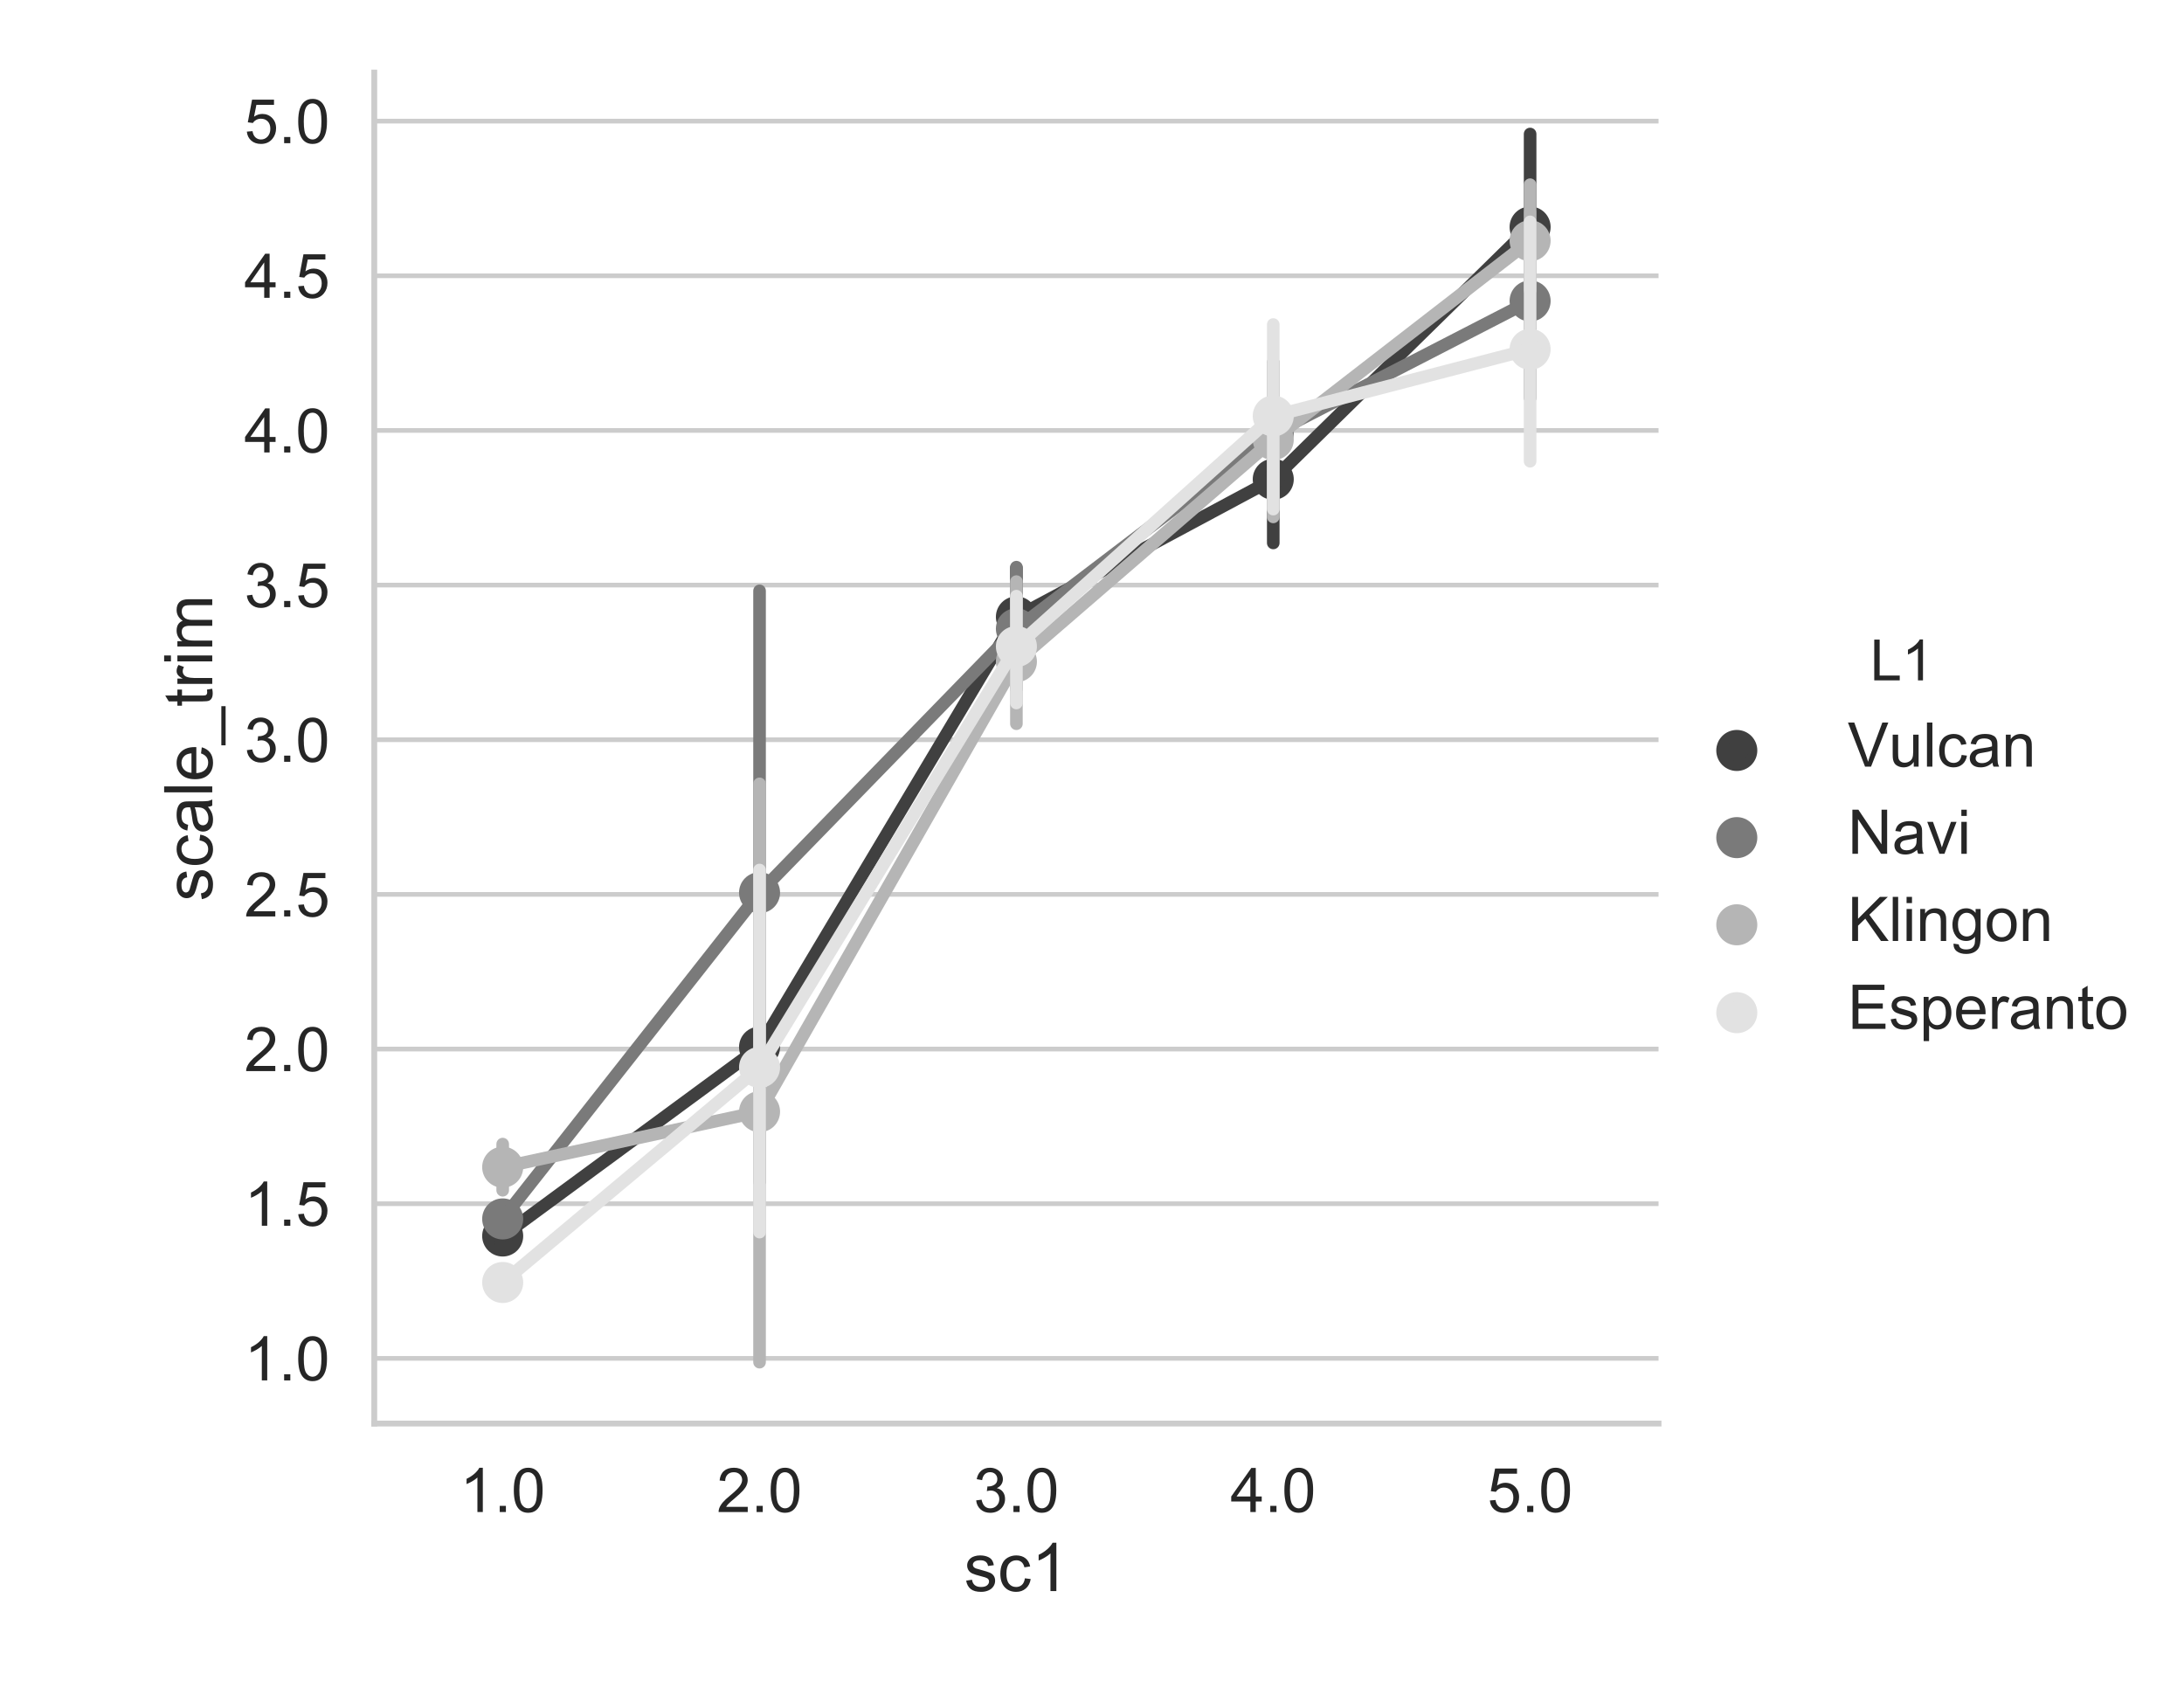<?xml version="1.0" encoding="utf-8" standalone="no"?>
<!DOCTYPE svg PUBLIC "-//W3C//DTD SVG 1.1//EN"
  "http://www.w3.org/Graphics/SVG/1.1/DTD/svg11.dtd">
<!-- Created with matplotlib (https://matplotlib.org/) -->
<svg height="360pt" version="1.1" viewBox="0 0 467.895 360" width="467.895pt" xmlns="http://www.w3.org/2000/svg" xmlns:xlink="http://www.w3.org/1999/xlink">
 <defs>
  <style type="text/css">
*{stroke-linecap:butt;stroke-linejoin:round;}
  </style>
 </defs>
 <g id="figure_1">
  <g id="patch_1">
   <path d="M 0 360 
L 467.895 360 
L 467.895 0 
L 0 0 
z
" style="fill:#ffffff;"/>
  </g>
  <g id="axes_1">
   <g id="patch_2">
    <path d="M 80.182 304.948 
L 355.321 304.948 
L 355.321 15.552 
L 80.182 15.552 
z
" style="fill:#ffffff;"/>
   </g>
   <g id="matplotlib.axis_1">
    <g id="xtick_1">
     <g id="text_1">
      <!-- 1.0 -->
      <defs>
       <path d="M 37.25 0 
L 28.469 0 
L 28.469 56 
Q 25.297 52.984 20.141 49.953 
Q 14.984 46.922 10.891 45.406 
L 10.891 53.906 
Q 18.266 57.375 23.781 62.297 
Q 29.297 67.234 31.594 71.875 
L 37.25 71.875 
z
" id="ArialMT-49"/>
       <path d="M 9.078 0 
L 9.078 10.016 
L 19.094 10.016 
L 19.094 0 
z
" id="ArialMT-46"/>
       <path d="M 4.156 35.297 
Q 4.156 48 6.766 55.734 
Q 9.375 63.484 14.516 67.672 
Q 19.672 71.875 27.484 71.875 
Q 33.25 71.875 37.594 69.547 
Q 41.938 67.234 44.766 62.859 
Q 47.609 58.5 49.219 52.219 
Q 50.828 45.953 50.828 35.297 
Q 50.828 22.703 48.234 14.969 
Q 45.656 7.234 40.5 3 
Q 35.359 -1.219 27.484 -1.219 
Q 17.141 -1.219 11.234 6.203 
Q 4.156 15.141 4.156 35.297 
z
M 13.188 35.297 
Q 13.188 17.672 17.312 11.828 
Q 21.438 6 27.484 6 
Q 33.547 6 37.672 11.859 
Q 41.797 17.719 41.797 35.297 
Q 41.797 52.984 37.672 58.781 
Q 33.547 64.594 27.391 64.594 
Q 21.344 64.594 17.719 59.469 
Q 13.188 52.938 13.188 35.297 
z
" id="ArialMT-48"/>
      </defs>
      <g style="fill:#262626;" transform="translate(98.522 323.896)scale(0.132 -0.132)">
       <use xlink:href="#ArialMT-49"/>
       <use x="55.615" xlink:href="#ArialMT-46"/>
       <use x="83.398" xlink:href="#ArialMT-48"/>
      </g>
     </g>
    </g>
    <g id="xtick_2">
     <g id="text_2">
      <!-- 2.0 -->
      <defs>
       <path d="M 50.344 8.453 
L 50.344 0 
L 3.031 0 
Q 2.938 3.172 4.047 6.109 
Q 5.859 10.938 9.828 15.625 
Q 13.812 20.312 21.344 26.469 
Q 33.016 36.031 37.109 41.625 
Q 41.219 47.219 41.219 52.203 
Q 41.219 57.422 37.469 61 
Q 33.734 64.594 27.734 64.594 
Q 21.391 64.594 17.578 60.781 
Q 13.766 56.984 13.719 50.25 
L 4.688 51.172 
Q 5.609 61.281 11.656 66.578 
Q 17.719 71.875 27.938 71.875 
Q 38.234 71.875 44.234 66.156 
Q 50.25 60.453 50.25 52 
Q 50.25 47.703 48.484 43.547 
Q 46.734 39.406 42.656 34.812 
Q 38.578 30.219 29.109 22.219 
Q 21.188 15.578 18.938 13.203 
Q 16.703 10.844 15.234 8.453 
z
" id="ArialMT-50"/>
      </defs>
      <g style="fill:#262626;" transform="translate(153.55 323.896)scale(0.132 -0.132)">
       <use xlink:href="#ArialMT-50"/>
       <use x="55.615" xlink:href="#ArialMT-46"/>
       <use x="83.398" xlink:href="#ArialMT-48"/>
      </g>
     </g>
    </g>
    <g id="xtick_3">
     <g id="text_3">
      <!-- 3.0 -->
      <defs>
       <path d="M 4.203 18.891 
L 12.984 20.062 
Q 14.5 12.594 18.141 9.297 
Q 21.781 6 27 6 
Q 33.203 6 37.469 10.297 
Q 41.75 14.594 41.75 20.953 
Q 41.75 27 37.797 30.922 
Q 33.844 34.859 27.734 34.859 
Q 25.25 34.859 21.531 33.891 
L 22.516 41.609 
Q 23.391 41.5 23.922 41.5 
Q 29.547 41.5 34.031 44.422 
Q 38.531 47.359 38.531 53.469 
Q 38.531 58.297 35.25 61.469 
Q 31.984 64.656 26.812 64.656 
Q 21.688 64.656 18.266 61.422 
Q 14.844 58.203 13.875 51.766 
L 5.078 53.328 
Q 6.688 62.156 12.391 67.016 
Q 18.109 71.875 26.609 71.875 
Q 32.469 71.875 37.391 69.359 
Q 42.328 66.844 44.938 62.5 
Q 47.562 58.156 47.562 53.266 
Q 47.562 48.641 45.062 44.828 
Q 42.578 41.016 37.703 38.766 
Q 44.047 37.312 47.562 32.688 
Q 51.078 28.078 51.078 21.141 
Q 51.078 11.766 44.234 5.25 
Q 37.406 -1.266 26.953 -1.266 
Q 17.531 -1.266 11.297 4.344 
Q 5.078 9.969 4.203 18.891 
z
" id="ArialMT-51"/>
      </defs>
      <g style="fill:#262626;" transform="translate(208.578 323.896)scale(0.132 -0.132)">
       <use xlink:href="#ArialMT-51"/>
       <use x="55.615" xlink:href="#ArialMT-46"/>
       <use x="83.398" xlink:href="#ArialMT-48"/>
      </g>
     </g>
    </g>
    <g id="xtick_4">
     <g id="text_4">
      <!-- 4.0 -->
      <defs>
       <path d="M 32.328 0 
L 32.328 17.141 
L 1.266 17.141 
L 1.266 25.203 
L 33.938 71.578 
L 41.109 71.578 
L 41.109 25.203 
L 50.781 25.203 
L 50.781 17.141 
L 41.109 17.141 
L 41.109 0 
z
M 32.328 25.203 
L 32.328 57.469 
L 9.906 25.203 
z
" id="ArialMT-52"/>
      </defs>
      <g style="fill:#262626;" transform="translate(263.605 323.896)scale(0.132 -0.132)">
       <use xlink:href="#ArialMT-52"/>
       <use x="55.615" xlink:href="#ArialMT-46"/>
       <use x="83.398" xlink:href="#ArialMT-48"/>
      </g>
     </g>
    </g>
    <g id="xtick_5">
     <g id="text_5">
      <!-- 5.0 -->
      <defs>
       <path d="M 4.156 18.75 
L 13.375 19.531 
Q 14.406 12.797 18.141 9.391 
Q 21.875 6 27.156 6 
Q 33.5 6 37.891 10.781 
Q 42.281 15.578 42.281 23.484 
Q 42.281 31 38.062 35.344 
Q 33.844 39.703 27 39.703 
Q 22.75 39.703 19.328 37.766 
Q 15.922 35.844 13.969 32.766 
L 5.719 33.844 
L 12.641 70.609 
L 48.25 70.609 
L 48.25 62.203 
L 19.672 62.203 
L 15.828 42.969 
Q 22.266 47.469 29.344 47.469 
Q 38.719 47.469 45.156 40.969 
Q 51.609 34.469 51.609 24.266 
Q 51.609 14.547 45.953 7.469 
Q 39.062 -1.219 27.156 -1.219 
Q 17.391 -1.219 11.203 4.25 
Q 5.031 9.719 4.156 18.75 
z
" id="ArialMT-53"/>
      </defs>
      <g style="fill:#262626;" transform="translate(318.633 323.896)scale(0.132 -0.132)">
       <use xlink:href="#ArialMT-53"/>
       <use x="55.615" xlink:href="#ArialMT-46"/>
       <use x="83.398" xlink:href="#ArialMT-48"/>
      </g>
     </g>
    </g>
    <g id="text_6">
     <!-- sc1 -->
     <defs>
      <path d="M 3.078 15.484 
L 11.766 16.844 
Q 12.5 11.625 15.844 8.844 
Q 19.188 6.062 25.203 6.062 
Q 31.25 6.062 34.172 8.516 
Q 37.109 10.984 37.109 14.312 
Q 37.109 17.281 34.516 19 
Q 32.719 20.172 25.531 21.969 
Q 15.875 24.422 12.141 26.203 
Q 8.406 27.984 6.469 31.125 
Q 4.547 34.281 4.547 38.094 
Q 4.547 41.547 6.125 44.5 
Q 7.719 47.469 10.453 49.422 
Q 12.5 50.922 16.031 51.969 
Q 19.578 53.031 23.641 53.031 
Q 29.734 53.031 34.344 51.266 
Q 38.969 49.516 41.156 46.5 
Q 43.359 43.5 44.188 38.484 
L 35.594 37.312 
Q 35.016 41.312 32.203 43.547 
Q 29.391 45.797 24.266 45.797 
Q 18.219 45.797 15.625 43.797 
Q 13.031 41.797 13.031 39.109 
Q 13.031 37.406 14.109 36.031 
Q 15.188 34.625 17.484 33.688 
Q 18.797 33.203 25.25 31.453 
Q 34.578 28.953 38.25 27.359 
Q 41.938 25.781 44.031 22.75 
Q 46.141 19.734 46.141 15.234 
Q 46.141 10.844 43.578 6.953 
Q 41.016 3.078 36.172 0.953 
Q 31.344 -1.172 25.25 -1.172 
Q 15.141 -1.172 9.844 3.031 
Q 4.547 7.234 3.078 15.484 
z
" id="ArialMT-115"/>
      <path d="M 40.438 19 
L 49.078 17.875 
Q 47.656 8.938 41.812 3.875 
Q 35.984 -1.172 27.484 -1.172 
Q 16.844 -1.172 10.375 5.781 
Q 3.906 12.75 3.906 25.734 
Q 3.906 34.125 6.688 40.422 
Q 9.469 46.734 15.156 49.875 
Q 20.844 53.031 27.547 53.031 
Q 35.984 53.031 41.359 48.75 
Q 46.734 44.484 48.25 36.625 
L 39.703 35.297 
Q 38.484 40.531 35.375 43.156 
Q 32.281 45.797 27.875 45.797 
Q 21.234 45.797 17.078 41.031 
Q 12.938 36.281 12.938 25.984 
Q 12.938 15.531 16.938 10.797 
Q 20.953 6.062 27.391 6.062 
Q 32.562 6.062 36.031 9.234 
Q 39.5 12.406 40.438 19 
z
" id="ArialMT-99"/>
     </defs>
     <g style="fill:#262626;" transform="translate(206.548 340.827)scale(0.144 -0.144)">
      <use xlink:href="#ArialMT-115"/>
      <use x="50" xlink:href="#ArialMT-99"/>
      <use x="100" xlink:href="#ArialMT-49"/>
     </g>
    </g>
   </g>
   <g id="matplotlib.axis_2">
    <g id="ytick_1">
     <g id="line2d_1">
      <path clip-path="url(#p11b0766e2e)" d="M 80.182 290.978 
L 355.321 290.978 
" style="fill:none;stroke:#cccccc;stroke-linecap:round;"/>
     </g>
     <g id="text_7">
      <!-- 1.0 -->
      <g style="fill:#262626;" transform="translate(52.334 295.703)scale(0.132 -0.132)">
       <use xlink:href="#ArialMT-49"/>
       <use x="55.615" xlink:href="#ArialMT-46"/>
       <use x="83.398" xlink:href="#ArialMT-48"/>
      </g>
     </g>
    </g>
    <g id="ytick_2">
     <g id="line2d_2">
      <path clip-path="url(#p11b0766e2e)" d="M 80.182 257.849 
L 355.321 257.849 
" style="fill:none;stroke:#cccccc;stroke-linecap:round;"/>
     </g>
     <g id="text_8">
      <!-- 1.5 -->
      <g style="fill:#262626;" transform="translate(52.334 262.574)scale(0.132 -0.132)">
       <use xlink:href="#ArialMT-49"/>
       <use x="55.615" xlink:href="#ArialMT-46"/>
       <use x="83.398" xlink:href="#ArialMT-53"/>
      </g>
     </g>
    </g>
    <g id="ytick_3">
     <g id="line2d_3">
      <path clip-path="url(#p11b0766e2e)" d="M 80.182 224.721 
L 355.321 224.721 
" style="fill:none;stroke:#cccccc;stroke-linecap:round;"/>
     </g>
     <g id="text_9">
      <!-- 2.0 -->
      <g style="fill:#262626;" transform="translate(52.334 229.445)scale(0.132 -0.132)">
       <use xlink:href="#ArialMT-50"/>
       <use x="55.615" xlink:href="#ArialMT-46"/>
       <use x="83.398" xlink:href="#ArialMT-48"/>
      </g>
     </g>
    </g>
    <g id="ytick_4">
     <g id="line2d_4">
      <path clip-path="url(#p11b0766e2e)" d="M 80.182 191.592 
L 355.321 191.592 
" style="fill:none;stroke:#cccccc;stroke-linecap:round;"/>
     </g>
     <g id="text_10">
      <!-- 2.5 -->
      <g style="fill:#262626;" transform="translate(52.334 196.316)scale(0.132 -0.132)">
       <use xlink:href="#ArialMT-50"/>
       <use x="55.615" xlink:href="#ArialMT-46"/>
       <use x="83.398" xlink:href="#ArialMT-53"/>
      </g>
     </g>
    </g>
    <g id="ytick_5">
     <g id="line2d_5">
      <path clip-path="url(#p11b0766e2e)" d="M 80.182 158.463 
L 355.321 158.463 
" style="fill:none;stroke:#cccccc;stroke-linecap:round;"/>
     </g>
     <g id="text_11">
      <!-- 3.0 -->
      <g style="fill:#262626;" transform="translate(52.334 163.187)scale(0.132 -0.132)">
       <use xlink:href="#ArialMT-51"/>
       <use x="55.615" xlink:href="#ArialMT-46"/>
       <use x="83.398" xlink:href="#ArialMT-48"/>
      </g>
     </g>
    </g>
    <g id="ytick_6">
     <g id="line2d_6">
      <path clip-path="url(#p11b0766e2e)" d="M 80.182 125.334 
L 355.321 125.334 
" style="fill:none;stroke:#cccccc;stroke-linecap:round;"/>
     </g>
     <g id="text_12">
      <!-- 3.5 -->
      <g style="fill:#262626;" transform="translate(52.334 130.058)scale(0.132 -0.132)">
       <use xlink:href="#ArialMT-51"/>
       <use x="55.615" xlink:href="#ArialMT-46"/>
       <use x="83.398" xlink:href="#ArialMT-53"/>
      </g>
     </g>
    </g>
    <g id="ytick_7">
     <g id="line2d_7">
      <path clip-path="url(#p11b0766e2e)" d="M 80.182 92.205 
L 355.321 92.205 
" style="fill:none;stroke:#cccccc;stroke-linecap:round;"/>
     </g>
     <g id="text_13">
      <!-- 4.0 -->
      <g style="fill:#262626;" transform="translate(52.334 96.929)scale(0.132 -0.132)">
       <use xlink:href="#ArialMT-52"/>
       <use x="55.615" xlink:href="#ArialMT-46"/>
       <use x="83.398" xlink:href="#ArialMT-48"/>
      </g>
     </g>
    </g>
    <g id="ytick_8">
     <g id="line2d_8">
      <path clip-path="url(#p11b0766e2e)" d="M 80.182 59.076 
L 355.321 59.076 
" style="fill:none;stroke:#cccccc;stroke-linecap:round;"/>
     </g>
     <g id="text_14">
      <!-- 4.5 -->
      <g style="fill:#262626;" transform="translate(52.334 63.8)scale(0.132 -0.132)">
       <use xlink:href="#ArialMT-52"/>
       <use x="55.615" xlink:href="#ArialMT-46"/>
       <use x="83.398" xlink:href="#ArialMT-53"/>
      </g>
     </g>
    </g>
    <g id="ytick_9">
     <g id="line2d_9">
      <path clip-path="url(#p11b0766e2e)" d="M 80.182 25.947 
L 355.321 25.947 
" style="fill:none;stroke:#cccccc;stroke-linecap:round;"/>
     </g>
     <g id="text_15">
      <!-- 5.0 -->
      <g style="fill:#262626;" transform="translate(52.334 30.671)scale(0.132 -0.132)">
       <use xlink:href="#ArialMT-53"/>
       <use x="55.615" xlink:href="#ArialMT-46"/>
       <use x="83.398" xlink:href="#ArialMT-48"/>
      </g>
     </g>
    </g>
    <g id="text_16">
     <!-- scale_trim -->
     <defs>
      <path d="M 40.438 6.391 
Q 35.547 2.25 31.031 0.531 
Q 26.516 -1.172 21.344 -1.172 
Q 12.797 -1.172 8.203 3 
Q 3.609 7.172 3.609 13.672 
Q 3.609 17.484 5.344 20.625 
Q 7.078 23.781 9.891 25.688 
Q 12.703 27.594 16.219 28.562 
Q 18.797 29.25 24.031 29.891 
Q 34.672 31.156 39.703 32.906 
Q 39.75 34.719 39.75 35.203 
Q 39.75 40.578 37.25 42.781 
Q 33.891 45.75 27.25 45.75 
Q 21.047 45.75 18.094 43.578 
Q 15.141 41.406 13.719 35.891 
L 5.125 37.062 
Q 6.297 42.578 8.984 45.969 
Q 11.672 49.359 16.75 51.188 
Q 21.828 53.031 28.516 53.031 
Q 35.156 53.031 39.297 51.469 
Q 43.453 49.906 45.406 47.531 
Q 47.359 45.172 48.141 41.547 
Q 48.578 39.312 48.578 33.453 
L 48.578 21.734 
Q 48.578 9.469 49.141 6.219 
Q 49.703 2.984 51.375 0 
L 42.188 0 
Q 40.828 2.734 40.438 6.391 
z
M 39.703 26.031 
Q 34.906 24.078 25.344 22.703 
Q 19.922 21.922 17.672 20.938 
Q 15.438 19.969 14.203 18.094 
Q 12.984 16.219 12.984 13.922 
Q 12.984 10.406 15.641 8.062 
Q 18.312 5.719 23.438 5.719 
Q 28.516 5.719 32.469 7.938 
Q 36.422 10.156 38.281 14.016 
Q 39.703 17 39.703 22.797 
z
" id="ArialMT-97"/>
      <path d="M 6.391 0 
L 6.391 71.578 
L 15.188 71.578 
L 15.188 0 
z
" id="ArialMT-108"/>
      <path d="M 42.094 16.703 
L 51.172 15.578 
Q 49.031 7.625 43.219 3.219 
Q 37.406 -1.172 28.375 -1.172 
Q 17 -1.172 10.328 5.828 
Q 3.656 12.844 3.656 25.484 
Q 3.656 38.578 10.391 45.797 
Q 17.141 53.031 27.875 53.031 
Q 38.281 53.031 44.875 45.953 
Q 51.469 38.875 51.469 26.031 
Q 51.469 25.25 51.422 23.688 
L 12.75 23.688 
Q 13.234 15.141 17.578 10.594 
Q 21.922 6.062 28.422 6.062 
Q 33.25 6.062 36.672 8.594 
Q 40.094 11.141 42.094 16.703 
z
M 13.234 30.906 
L 42.188 30.906 
Q 41.609 37.453 38.875 40.719 
Q 34.672 45.797 27.984 45.797 
Q 21.922 45.797 17.797 41.75 
Q 13.672 37.703 13.234 30.906 
z
" id="ArialMT-101"/>
      <path d="M -1.516 -19.875 
L -1.516 -13.531 
L 56.734 -13.531 
L 56.734 -19.875 
z
" id="ArialMT-95"/>
      <path d="M 25.781 7.859 
L 27.047 0.094 
Q 23.344 -0.688 20.406 -0.688 
Q 15.625 -0.688 12.984 0.828 
Q 10.359 2.344 9.281 4.812 
Q 8.203 7.281 8.203 15.188 
L 8.203 45.016 
L 1.766 45.016 
L 1.766 51.859 
L 8.203 51.859 
L 8.203 64.703 
L 16.938 69.969 
L 16.938 51.859 
L 25.781 51.859 
L 25.781 45.016 
L 16.938 45.016 
L 16.938 14.703 
Q 16.938 10.938 17.406 9.859 
Q 17.875 8.797 18.922 8.156 
Q 19.969 7.516 21.922 7.516 
Q 23.391 7.516 25.781 7.859 
z
" id="ArialMT-116"/>
      <path d="M 6.5 0 
L 6.5 51.859 
L 14.406 51.859 
L 14.406 44 
Q 17.438 49.516 20 51.266 
Q 22.562 53.031 25.641 53.031 
Q 30.078 53.031 34.672 50.203 
L 31.641 42.047 
Q 28.422 43.953 25.203 43.953 
Q 22.312 43.953 20.016 42.219 
Q 17.719 40.484 16.75 37.406 
Q 15.281 32.719 15.281 27.156 
L 15.281 0 
z
" id="ArialMT-114"/>
      <path d="M 6.641 61.469 
L 6.641 71.578 
L 15.438 71.578 
L 15.438 61.469 
z
M 6.641 0 
L 6.641 51.859 
L 15.438 51.859 
L 15.438 0 
z
" id="ArialMT-105"/>
      <path d="M 6.594 0 
L 6.594 51.859 
L 14.453 51.859 
L 14.453 44.578 
Q 16.891 48.391 20.938 50.703 
Q 25 53.031 30.172 53.031 
Q 35.938 53.031 39.625 50.641 
Q 43.312 48.25 44.828 43.953 
Q 50.984 53.031 60.844 53.031 
Q 68.562 53.031 72.703 48.75 
Q 76.859 44.484 76.859 35.594 
L 76.859 0 
L 68.109 0 
L 68.109 32.672 
Q 68.109 37.938 67.25 40.25 
Q 66.406 42.578 64.156 43.984 
Q 61.922 45.406 58.891 45.406 
Q 53.422 45.406 49.797 41.766 
Q 46.188 38.141 46.188 30.125 
L 46.188 0 
L 37.406 0 
L 37.406 33.688 
Q 37.406 39.547 35.25 42.469 
Q 33.109 45.406 28.219 45.406 
Q 24.516 45.406 21.359 43.453 
Q 18.219 41.5 16.797 37.734 
Q 15.375 33.984 15.375 26.906 
L 15.375 0 
z
" id="ArialMT-109"/>
     </defs>
     <g style="fill:#262626;" transform="translate(45.472 193.056)rotate(-90)scale(0.144 -0.144)">
      <use xlink:href="#ArialMT-115"/>
      <use x="50" xlink:href="#ArialMT-99"/>
      <use x="100" xlink:href="#ArialMT-97"/>
      <use x="155.615" xlink:href="#ArialMT-108"/>
      <use x="177.832" xlink:href="#ArialMT-101"/>
      <use x="233.447" xlink:href="#ArialMT-95"/>
      <use x="289.062" xlink:href="#ArialMT-116"/>
      <use x="316.846" xlink:href="#ArialMT-114"/>
      <use x="350.146" xlink:href="#ArialMT-105"/>
      <use x="372.363" xlink:href="#ArialMT-109"/>
     </g>
    </g>
   </g>
   <g id="PathCollection_1">
    <defs>
     <path d="M 0 3.384 
C 0.897 3.384 1.758 3.027 2.393 2.393 
C 3.027 1.758 3.384 0.897 3.384 0 
C 3.384 -0.897 3.027 -1.758 2.393 -2.393 
C 1.758 -3.027 0.897 -3.384 0 -3.384 
C -0.897 -3.384 -1.758 -3.027 -2.393 -2.393 
C -3.027 -1.758 -3.384 -0.897 -3.384 0 
C -3.384 0.897 -3.027 1.758 -2.393 2.393 
C -1.758 3.027 -0.897 3.384 0 3.384 
z
" id="mada21aa337" style="stroke:#404040;stroke-width:2.025;"/>
    </defs>
    <g clip-path="url(#p11b0766e2e)">
     <use style="fill:#404040;stroke:#404040;stroke-width:2.025;" x="107.696" xlink:href="#mada21aa337" y="264.768"/>
     <use style="fill:#404040;stroke:#404040;stroke-width:2.025;" x="162.724" xlink:href="#mada21aa337" y="224.304"/>
     <use style="fill:#404040;stroke:#404040;stroke-width:2.025;" x="217.752" xlink:href="#mada21aa337" y="132.143"/>
     <use style="fill:#404040;stroke:#404040;stroke-width:2.025;" x="272.779" xlink:href="#mada21aa337" y="102.661"/>
     <use style="fill:#404040;stroke:#404040;stroke-width:2.025;" x="327.807" xlink:href="#mada21aa337" y="48.636"/>
    </g>
   </g>
   <g id="line2d_10">
    <path clip-path="url(#p11b0766e2e)" d="M 107.696 264.768 
L 162.724 224.304 
L 217.752 132.143 
L 272.779 102.661 
L 327.807 48.636 
" style="fill:none;stroke:#404040;stroke-linecap:round;stroke-width:2.7;"/>
   </g>
   <g id="line2d_11">
    <path clip-path="url(#p11b0766e2e)" d="M 0 0 
" style="fill:none;stroke:#404040;stroke-linecap:round;stroke-width:2.7;"/>
   </g>
   <g id="line2d_12">
    <path clip-path="url(#p11b0766e2e)" d="M 162.724 253.175 
L 162.724 190.309 
" style="fill:none;stroke:#404040;stroke-linecap:round;stroke-width:2.7;"/>
   </g>
   <g id="line2d_13">
    <path clip-path="url(#p11b0766e2e)" d="M 217.752 143.248 
L 217.752 121.674 
" style="fill:none;stroke:#404040;stroke-linecap:round;stroke-width:2.7;"/>
   </g>
   <g id="line2d_14">
    <path clip-path="url(#p11b0766e2e)" d="M 272.779 116.305 
L 272.779 89.118 
" style="fill:none;stroke:#404040;stroke-linecap:round;stroke-width:2.7;"/>
   </g>
   <g id="line2d_15">
    <path clip-path="url(#p11b0766e2e)" d="M 327.807 62.503 
L 327.807 28.706 
" style="fill:none;stroke:#404040;stroke-linecap:round;stroke-width:2.7;"/>
   </g>
   <g id="PathCollection_2">
    <defs>
     <path d="M 0 3.384 
C 0.897 3.384 1.758 3.027 2.393 2.393 
C 3.027 1.758 3.384 0.897 3.384 0 
C 3.384 -0.897 3.027 -1.758 2.393 -2.393 
C 1.758 -3.027 0.897 -3.384 0 -3.384 
C -0.897 -3.384 -1.758 -3.027 -2.393 -2.393 
C -3.027 -1.758 -3.384 -0.897 -3.384 0 
C -3.384 0.897 -3.027 1.758 -2.393 2.393 
C -1.758 3.027 -0.897 3.384 0 3.384 
z
" id="m08a1be36b9" style="stroke:#7a7a7a;stroke-width:2.025;"/>
    </defs>
    <g clip-path="url(#p11b0766e2e)">
     <use style="fill:#7a7a7a;stroke:#7a7a7a;stroke-width:2.025;" x="107.696" xlink:href="#m08a1be36b9" y="261.109"/>
     <use style="fill:#7a7a7a;stroke:#7a7a7a;stroke-width:2.025;" x="162.724" xlink:href="#m08a1be36b9" y="191.22"/>
     <use style="fill:#7a7a7a;stroke:#7a7a7a;stroke-width:2.025;" x="217.752" xlink:href="#m08a1be36b9" y="134.692"/>
     <use style="fill:#7a7a7a;stroke:#7a7a7a;stroke-width:2.025;" x="272.779" xlink:href="#m08a1be36b9" y="92.802"/>
     <use style="fill:#7a7a7a;stroke:#7a7a7a;stroke-width:2.025;" x="327.807" xlink:href="#m08a1be36b9" y="64.467"/>
    </g>
   </g>
   <g id="line2d_16">
    <path clip-path="url(#p11b0766e2e)" d="M 107.696 261.109 
L 162.724 191.22 
L 217.752 134.692 
L 272.779 92.802 
L 327.807 64.467 
" style="fill:none;stroke:#7a7a7a;stroke-linecap:round;stroke-width:2.7;"/>
   </g>
   <g id="line2d_17">
    <path clip-path="url(#p11b0766e2e)" d="M 0 0 
" style="fill:none;stroke:#7a7a7a;stroke-linecap:round;stroke-width:2.7;"/>
   </g>
   <g id="line2d_18">
    <path clip-path="url(#p11b0766e2e)" d="M 162.724 228.391 
L 162.724 126.565 
" style="fill:none;stroke:#7a7a7a;stroke-linecap:round;stroke-width:2.7;"/>
   </g>
   <g id="line2d_19">
    <path clip-path="url(#p11b0766e2e)" d="M 217.752 147.506 
L 217.752 121.493 
" style="fill:none;stroke:#7a7a7a;stroke-linecap:round;stroke-width:2.7;"/>
   </g>
   <g id="line2d_20">
    <path clip-path="url(#p11b0766e2e)" d="M 272.779 108.43 
L 272.779 77.649 
" style="fill:none;stroke:#7a7a7a;stroke-linecap:round;stroke-width:2.7;"/>
   </g>
   <g id="line2d_21">
    <path clip-path="url(#p11b0766e2e)" d="M 327.807 85.241 
L 327.807 45.563 
" style="fill:none;stroke:#7a7a7a;stroke-linecap:round;stroke-width:2.7;"/>
   </g>
   <g id="patch_3">
    <path d="M 80.182 304.948 
L 80.182 15.552 
" style="fill:none;stroke:#cccccc;stroke-linecap:square;stroke-linejoin:miter;stroke-width:1.25;"/>
   </g>
   <g id="patch_4">
    <path d="M 80.182 304.948 
L 355.321 304.948 
" style="fill:none;stroke:#cccccc;stroke-linecap:square;stroke-linejoin:miter;stroke-width:1.25;"/>
   </g>
   <g id="PathCollection_3">
    <defs>
     <path d="M 0 3.384 
C 0.897 3.384 1.758 3.027 2.393 2.393 
C 3.027 1.758 3.384 0.897 3.384 0 
C 3.384 -0.897 3.027 -1.758 2.393 -2.393 
C 1.758 -3.027 0.897 -3.384 0 -3.384 
C -0.897 -3.384 -1.758 -3.027 -2.393 -2.393 
C -3.027 -1.758 -3.384 -0.897 -3.384 0 
C -3.384 0.897 -3.027 1.758 -2.393 2.393 
C -1.758 3.027 -0.897 3.384 0 3.384 
z
" id="me9d5b09260" style="stroke:#b5b5b5;stroke-width:2.025;"/>
    </defs>
    <g clip-path="url(#p11b0766e2e)">
     <use style="fill:#b5b5b5;stroke:#b5b5b5;stroke-width:2.025;" x="107.696" xlink:href="#me9d5b09260" y="250.025"/>
     <use style="fill:#b5b5b5;stroke:#b5b5b5;stroke-width:2.025;" x="162.724" xlink:href="#me9d5b09260" y="238.135"/>
     <use style="fill:#b5b5b5;stroke:#b5b5b5;stroke-width:2.025;" x="217.752" xlink:href="#me9d5b09260" y="141.729"/>
     <use style="fill:#b5b5b5;stroke:#b5b5b5;stroke-width:2.025;" x="272.779" xlink:href="#me9d5b09260" y="94.165"/>
     <use style="fill:#b5b5b5;stroke:#b5b5b5;stroke-width:2.025;" x="327.807" xlink:href="#me9d5b09260" y="51.574"/>
    </g>
   </g>
   <g id="line2d_22">
    <path clip-path="url(#p11b0766e2e)" d="M 107.696 250.025 
L 162.724 238.135 
L 217.752 141.729 
L 272.779 94.165 
L 327.807 51.574 
" style="fill:none;stroke:#b5b5b5;stroke-linecap:round;stroke-width:2.7;"/>
   </g>
   <g id="line2d_23">
    <path clip-path="url(#p11b0766e2e)" d="M 107.696 254.969 
L 107.696 245.08 
" style="fill:none;stroke:#b5b5b5;stroke-linecap:round;stroke-width:2.7;"/>
   </g>
   <g id="line2d_24">
    <path clip-path="url(#p11b0766e2e)" d="M 162.724 291.794 
L 162.724 167.911 
" style="fill:none;stroke:#b5b5b5;stroke-linecap:round;stroke-width:2.7;"/>
   </g>
   <g id="line2d_25">
    <path clip-path="url(#p11b0766e2e)" d="M 217.752 155.028 
L 217.752 124.588 
" style="fill:none;stroke:#b5b5b5;stroke-linecap:round;stroke-width:2.7;"/>
   </g>
   <g id="line2d_26">
    <path clip-path="url(#p11b0766e2e)" d="M 272.779 110.725 
L 272.779 77.735 
" style="fill:none;stroke:#b5b5b5;stroke-linecap:round;stroke-width:2.7;"/>
   </g>
   <g id="line2d_27">
    <path clip-path="url(#p11b0766e2e)" d="M 327.807 62.178 
L 327.807 39.565 
" style="fill:none;stroke:#b5b5b5;stroke-linecap:round;stroke-width:2.7;"/>
   </g>
   <g id="PathCollection_4">
    <defs>
     <path d="M 0 3.384 
C 0.897 3.384 1.758 3.027 2.393 2.393 
C 3.027 1.758 3.384 0.897 3.384 0 
C 3.384 -0.897 3.027 -1.758 2.393 -2.393 
C 1.758 -3.027 0.897 -3.384 0 -3.384 
C -0.897 -3.384 -1.758 -3.027 -2.393 -2.393 
C -3.027 -1.758 -3.384 -0.897 -3.384 0 
C -3.384 0.897 -3.027 1.758 -2.393 2.393 
C -1.758 3.027 -0.897 3.384 0 3.384 
z
" id="m6fc65ff442" style="stroke:#e2e2e2;stroke-width:2.025;"/>
    </defs>
    <g clip-path="url(#p11b0766e2e)">
     <use style="fill:#e2e2e2;stroke:#e2e2e2;stroke-width:2.025;" x="107.696" xlink:href="#m6fc65ff442" y="274.723"/>
     <use style="fill:#e2e2e2;stroke:#e2e2e2;stroke-width:2.025;" x="162.724" xlink:href="#m6fc65ff442" y="228.644"/>
     <use style="fill:#e2e2e2;stroke:#e2e2e2;stroke-width:2.025;" x="217.752" xlink:href="#m6fc65ff442" y="138.493"/>
     <use style="fill:#e2e2e2;stroke:#e2e2e2;stroke-width:2.025;" x="272.779" xlink:href="#m6fc65ff442" y="89.115"/>
     <use style="fill:#e2e2e2;stroke:#e2e2e2;stroke-width:2.025;" x="327.807" xlink:href="#m6fc65ff442" y="74.821"/>
    </g>
   </g>
   <g id="line2d_28">
    <path clip-path="url(#p11b0766e2e)" d="M 107.696 274.723 
L 162.724 228.644 
L 217.752 138.493 
L 272.779 89.115 
L 327.807 74.821 
" style="fill:none;stroke:#e2e2e2;stroke-linecap:round;stroke-width:2.7;"/>
   </g>
   <g id="line2d_29">
    <path clip-path="url(#p11b0766e2e)" d="M 0 0 
" style="fill:none;stroke:#e2e2e2;stroke-linecap:round;stroke-width:2.7;"/>
   </g>
   <g id="line2d_30">
    <path clip-path="url(#p11b0766e2e)" d="M 162.724 263.934 
L 162.724 186.367 
" style="fill:none;stroke:#e2e2e2;stroke-linecap:round;stroke-width:2.7;"/>
   </g>
   <g id="line2d_31">
    <path clip-path="url(#p11b0766e2e)" d="M 217.752 150.588 
L 217.752 127.705 
" style="fill:none;stroke:#e2e2e2;stroke-linecap:round;stroke-width:2.7;"/>
   </g>
   <g id="line2d_32">
    <path clip-path="url(#p11b0766e2e)" d="M 272.779 109.054 
L 272.779 69.518 
" style="fill:none;stroke:#e2e2e2;stroke-linecap:round;stroke-width:2.7;"/>
   </g>
   <g id="line2d_33">
    <path clip-path="url(#p11b0766e2e)" d="M 327.807 98.805 
L 327.807 47.523 
" style="fill:none;stroke:#e2e2e2;stroke-linecap:round;stroke-width:2.7;"/>
   </g>
  </g>
  <g id="legend_1">
   <g id="text_17">
    <!-- L1 -->
    <defs>
     <path d="M 7.328 0 
L 7.328 71.578 
L 16.797 71.578 
L 16.797 8.453 
L 52.047 8.453 
L 52.047 0 
z
" id="ArialMT-76"/>
    </defs>
    <g style="fill:#262626;" transform="translate(400.644 145.743)scale(0.122 -0.122)">
     <use xlink:href="#ArialMT-76"/>
     <use x="55.615" xlink:href="#ArialMT-49"/>
    </g>
   </g>
   <g id="PathCollection_5">
    <g>
     <use style="fill:#404040;stroke:#404040;stroke-width:2.025;" x="372.086" xlink:href="#mada21aa337" y="160.759"/>
    </g>
   </g>
   <g id="text_18">
    <!-- Vulcan -->
    <defs>
     <path d="M 28.172 0 
L 0.438 71.578 
L 10.688 71.578 
L 29.297 19.578 
Q 31.547 13.328 33.062 7.859 
Q 34.719 13.719 36.922 19.578 
L 56.25 71.578 
L 65.922 71.578 
L 37.891 0 
z
" id="ArialMT-86"/>
     <path d="M 40.578 0 
L 40.578 7.625 
Q 34.516 -1.172 24.125 -1.172 
Q 19.531 -1.172 15.547 0.578 
Q 11.578 2.344 9.641 5 
Q 7.719 7.672 6.938 11.531 
Q 6.391 14.109 6.391 19.734 
L 6.391 51.859 
L 15.188 51.859 
L 15.188 23.094 
Q 15.188 16.219 15.719 13.812 
Q 16.547 10.359 19.234 8.375 
Q 21.922 6.391 25.875 6.391 
Q 29.828 6.391 33.297 8.422 
Q 36.766 10.453 38.203 13.938 
Q 39.656 17.438 39.656 24.078 
L 39.656 51.859 
L 48.438 51.859 
L 48.438 0 
z
" id="ArialMT-117"/>
     <path d="M 6.594 0 
L 6.594 51.859 
L 14.5 51.859 
L 14.5 44.484 
Q 20.219 53.031 31 53.031 
Q 35.688 53.031 39.625 51.344 
Q 43.562 49.656 45.516 46.922 
Q 47.469 44.188 48.25 40.438 
Q 48.734 37.984 48.734 31.891 
L 48.734 0 
L 39.938 0 
L 39.938 31.547 
Q 39.938 36.922 38.906 39.578 
Q 37.891 42.234 35.281 43.812 
Q 32.672 45.406 29.156 45.406 
Q 23.531 45.406 19.453 41.844 
Q 15.375 38.281 15.375 28.328 
L 15.375 0 
z
" id="ArialMT-110"/>
    </defs>
    <g style="fill:#262626;" transform="translate(395.846 164.224)scale(0.132 -0.132)">
     <use xlink:href="#ArialMT-86"/>
     <use x="66.652" xlink:href="#ArialMT-117"/>
     <use x="122.268" xlink:href="#ArialMT-108"/>
     <use x="144.484" xlink:href="#ArialMT-99"/>
     <use x="194.484" xlink:href="#ArialMT-97"/>
     <use x="250.1" xlink:href="#ArialMT-110"/>
    </g>
   </g>
   <g id="PathCollection_6">
    <g>
     <use style="fill:#7a7a7a;stroke:#7a7a7a;stroke-width:2.025;" x="372.086" xlink:href="#m08a1be36b9" y="179.431"/>
    </g>
   </g>
   <g id="text_19">
    <!-- Navi -->
    <defs>
     <path d="M 7.625 0 
L 7.625 71.578 
L 17.328 71.578 
L 54.938 15.375 
L 54.938 71.578 
L 64.016 71.578 
L 64.016 0 
L 54.297 0 
L 16.703 56.25 
L 16.703 0 
z
" id="ArialMT-78"/>
     <path d="M 21 0 
L 1.266 51.859 
L 10.547 51.859 
L 21.688 20.797 
Q 23.484 15.766 25 10.359 
Q 26.172 14.453 28.266 20.219 
L 39.797 51.859 
L 48.828 51.859 
L 29.203 0 
z
" id="ArialMT-118"/>
    </defs>
    <g style="fill:#262626;" transform="translate(395.846 182.896)scale(0.132 -0.132)">
     <use xlink:href="#ArialMT-78"/>
     <use x="72.217" xlink:href="#ArialMT-97"/>
     <use x="127.832" xlink:href="#ArialMT-118"/>
     <use x="177.832" xlink:href="#ArialMT-105"/>
    </g>
   </g>
   <g id="PathCollection_7">
    <g>
     <use style="fill:#b5b5b5;stroke:#b5b5b5;stroke-width:2.025;" x="372.086" xlink:href="#me9d5b09260" y="198.103"/>
    </g>
   </g>
   <g id="text_20">
    <!-- Klingon -->
    <defs>
     <path d="M 7.328 0 
L 7.328 71.578 
L 16.797 71.578 
L 16.797 36.078 
L 52.344 71.578 
L 65.188 71.578 
L 35.156 42.578 
L 66.5 0 
L 54 0 
L 28.516 36.234 
L 16.797 24.812 
L 16.797 0 
z
" id="ArialMT-75"/>
     <path d="M 4.984 -4.297 
L 13.531 -5.562 
Q 14.062 -9.516 16.5 -11.328 
Q 19.781 -13.766 25.438 -13.766 
Q 31.547 -13.766 34.859 -11.328 
Q 38.188 -8.891 39.359 -4.5 
Q 40.047 -1.812 39.984 6.781 
Q 34.234 0 25.641 0 
Q 14.938 0 9.078 7.719 
Q 3.219 15.438 3.219 26.219 
Q 3.219 33.641 5.906 39.906 
Q 8.594 46.188 13.688 49.609 
Q 18.797 53.031 25.688 53.031 
Q 34.859 53.031 40.828 45.609 
L 40.828 51.859 
L 48.922 51.859 
L 48.922 7.031 
Q 48.922 -5.078 46.453 -10.125 
Q 44 -15.188 38.641 -18.109 
Q 33.297 -21.047 25.484 -21.047 
Q 16.219 -21.047 10.5 -16.875 
Q 4.781 -12.703 4.984 -4.297 
z
M 12.25 26.859 
Q 12.25 16.656 16.297 11.969 
Q 20.359 7.281 26.469 7.281 
Q 32.516 7.281 36.609 11.938 
Q 40.719 16.609 40.719 26.562 
Q 40.719 36.078 36.5 40.906 
Q 32.281 45.75 26.312 45.75 
Q 20.453 45.75 16.344 40.984 
Q 12.25 36.234 12.25 26.859 
z
" id="ArialMT-103"/>
     <path d="M 3.328 25.922 
Q 3.328 40.328 11.328 47.266 
Q 18.016 53.031 27.641 53.031 
Q 38.328 53.031 45.109 46.016 
Q 51.906 39.016 51.906 26.656 
Q 51.906 16.656 48.906 10.906 
Q 45.906 5.172 40.156 2 
Q 34.422 -1.172 27.641 -1.172 
Q 16.75 -1.172 10.031 5.812 
Q 3.328 12.797 3.328 25.922 
z
M 12.359 25.922 
Q 12.359 15.969 16.703 11.016 
Q 21.047 6.062 27.641 6.062 
Q 34.188 6.062 38.531 11.031 
Q 42.875 16.016 42.875 26.219 
Q 42.875 35.844 38.5 40.797 
Q 34.125 45.75 27.641 45.75 
Q 21.047 45.75 16.703 40.812 
Q 12.359 35.891 12.359 25.922 
z
" id="ArialMT-111"/>
    </defs>
    <g style="fill:#262626;" transform="translate(395.846 201.568)scale(0.132 -0.132)">
     <use xlink:href="#ArialMT-75"/>
     <use x="66.699" xlink:href="#ArialMT-108"/>
     <use x="88.916" xlink:href="#ArialMT-105"/>
     <use x="111.133" xlink:href="#ArialMT-110"/>
     <use x="166.748" xlink:href="#ArialMT-103"/>
     <use x="222.363" xlink:href="#ArialMT-111"/>
     <use x="277.979" xlink:href="#ArialMT-110"/>
    </g>
   </g>
   <g id="PathCollection_8">
    <g>
     <use style="fill:#e2e2e2;stroke:#e2e2e2;stroke-width:2.025;" x="372.086" xlink:href="#m6fc65ff442" y="216.929"/>
    </g>
   </g>
   <g id="text_21">
    <!-- Esperanto -->
    <defs>
     <path d="M 7.906 0 
L 7.906 71.578 
L 59.672 71.578 
L 59.672 63.141 
L 17.391 63.141 
L 17.391 41.219 
L 56.984 41.219 
L 56.984 32.812 
L 17.391 32.812 
L 17.391 8.453 
L 61.328 8.453 
L 61.328 0 
z
" id="ArialMT-69"/>
     <path d="M 6.594 -19.875 
L 6.594 51.859 
L 14.594 51.859 
L 14.594 45.125 
Q 17.438 49.078 21 51.047 
Q 24.562 53.031 29.641 53.031 
Q 36.281 53.031 41.359 49.609 
Q 46.438 46.188 49.016 39.953 
Q 51.609 33.734 51.609 26.312 
Q 51.609 18.359 48.75 11.984 
Q 45.906 5.609 40.453 2.219 
Q 35.016 -1.172 29 -1.172 
Q 24.609 -1.172 21.109 0.688 
Q 17.625 2.547 15.375 5.375 
L 15.375 -19.875 
z
M 14.547 25.641 
Q 14.547 15.625 18.594 10.844 
Q 22.656 6.062 28.422 6.062 
Q 34.281 6.062 38.453 11.016 
Q 42.625 15.969 42.625 26.375 
Q 42.625 36.281 38.547 41.203 
Q 34.469 46.141 28.812 46.141 
Q 23.188 46.141 18.859 40.891 
Q 14.547 35.641 14.547 25.641 
z
" id="ArialMT-112"/>
    </defs>
    <g style="fill:#262626;" transform="translate(395.846 220.394)scale(0.132 -0.132)">
     <use xlink:href="#ArialMT-69"/>
     <use x="66.699" xlink:href="#ArialMT-115"/>
     <use x="116.699" xlink:href="#ArialMT-112"/>
     <use x="172.314" xlink:href="#ArialMT-101"/>
     <use x="227.93" xlink:href="#ArialMT-114"/>
     <use x="261.23" xlink:href="#ArialMT-97"/>
     <use x="316.846" xlink:href="#ArialMT-110"/>
     <use x="372.461" xlink:href="#ArialMT-116"/>
     <use x="400.244" xlink:href="#ArialMT-111"/>
    </g>
   </g>
  </g>
 </g>
 <defs>
  <clipPath id="p11b0766e2e">
   <rect height="289.396" width="275.139" x="80.182" y="15.552"/>
  </clipPath>
 </defs>
</svg>
